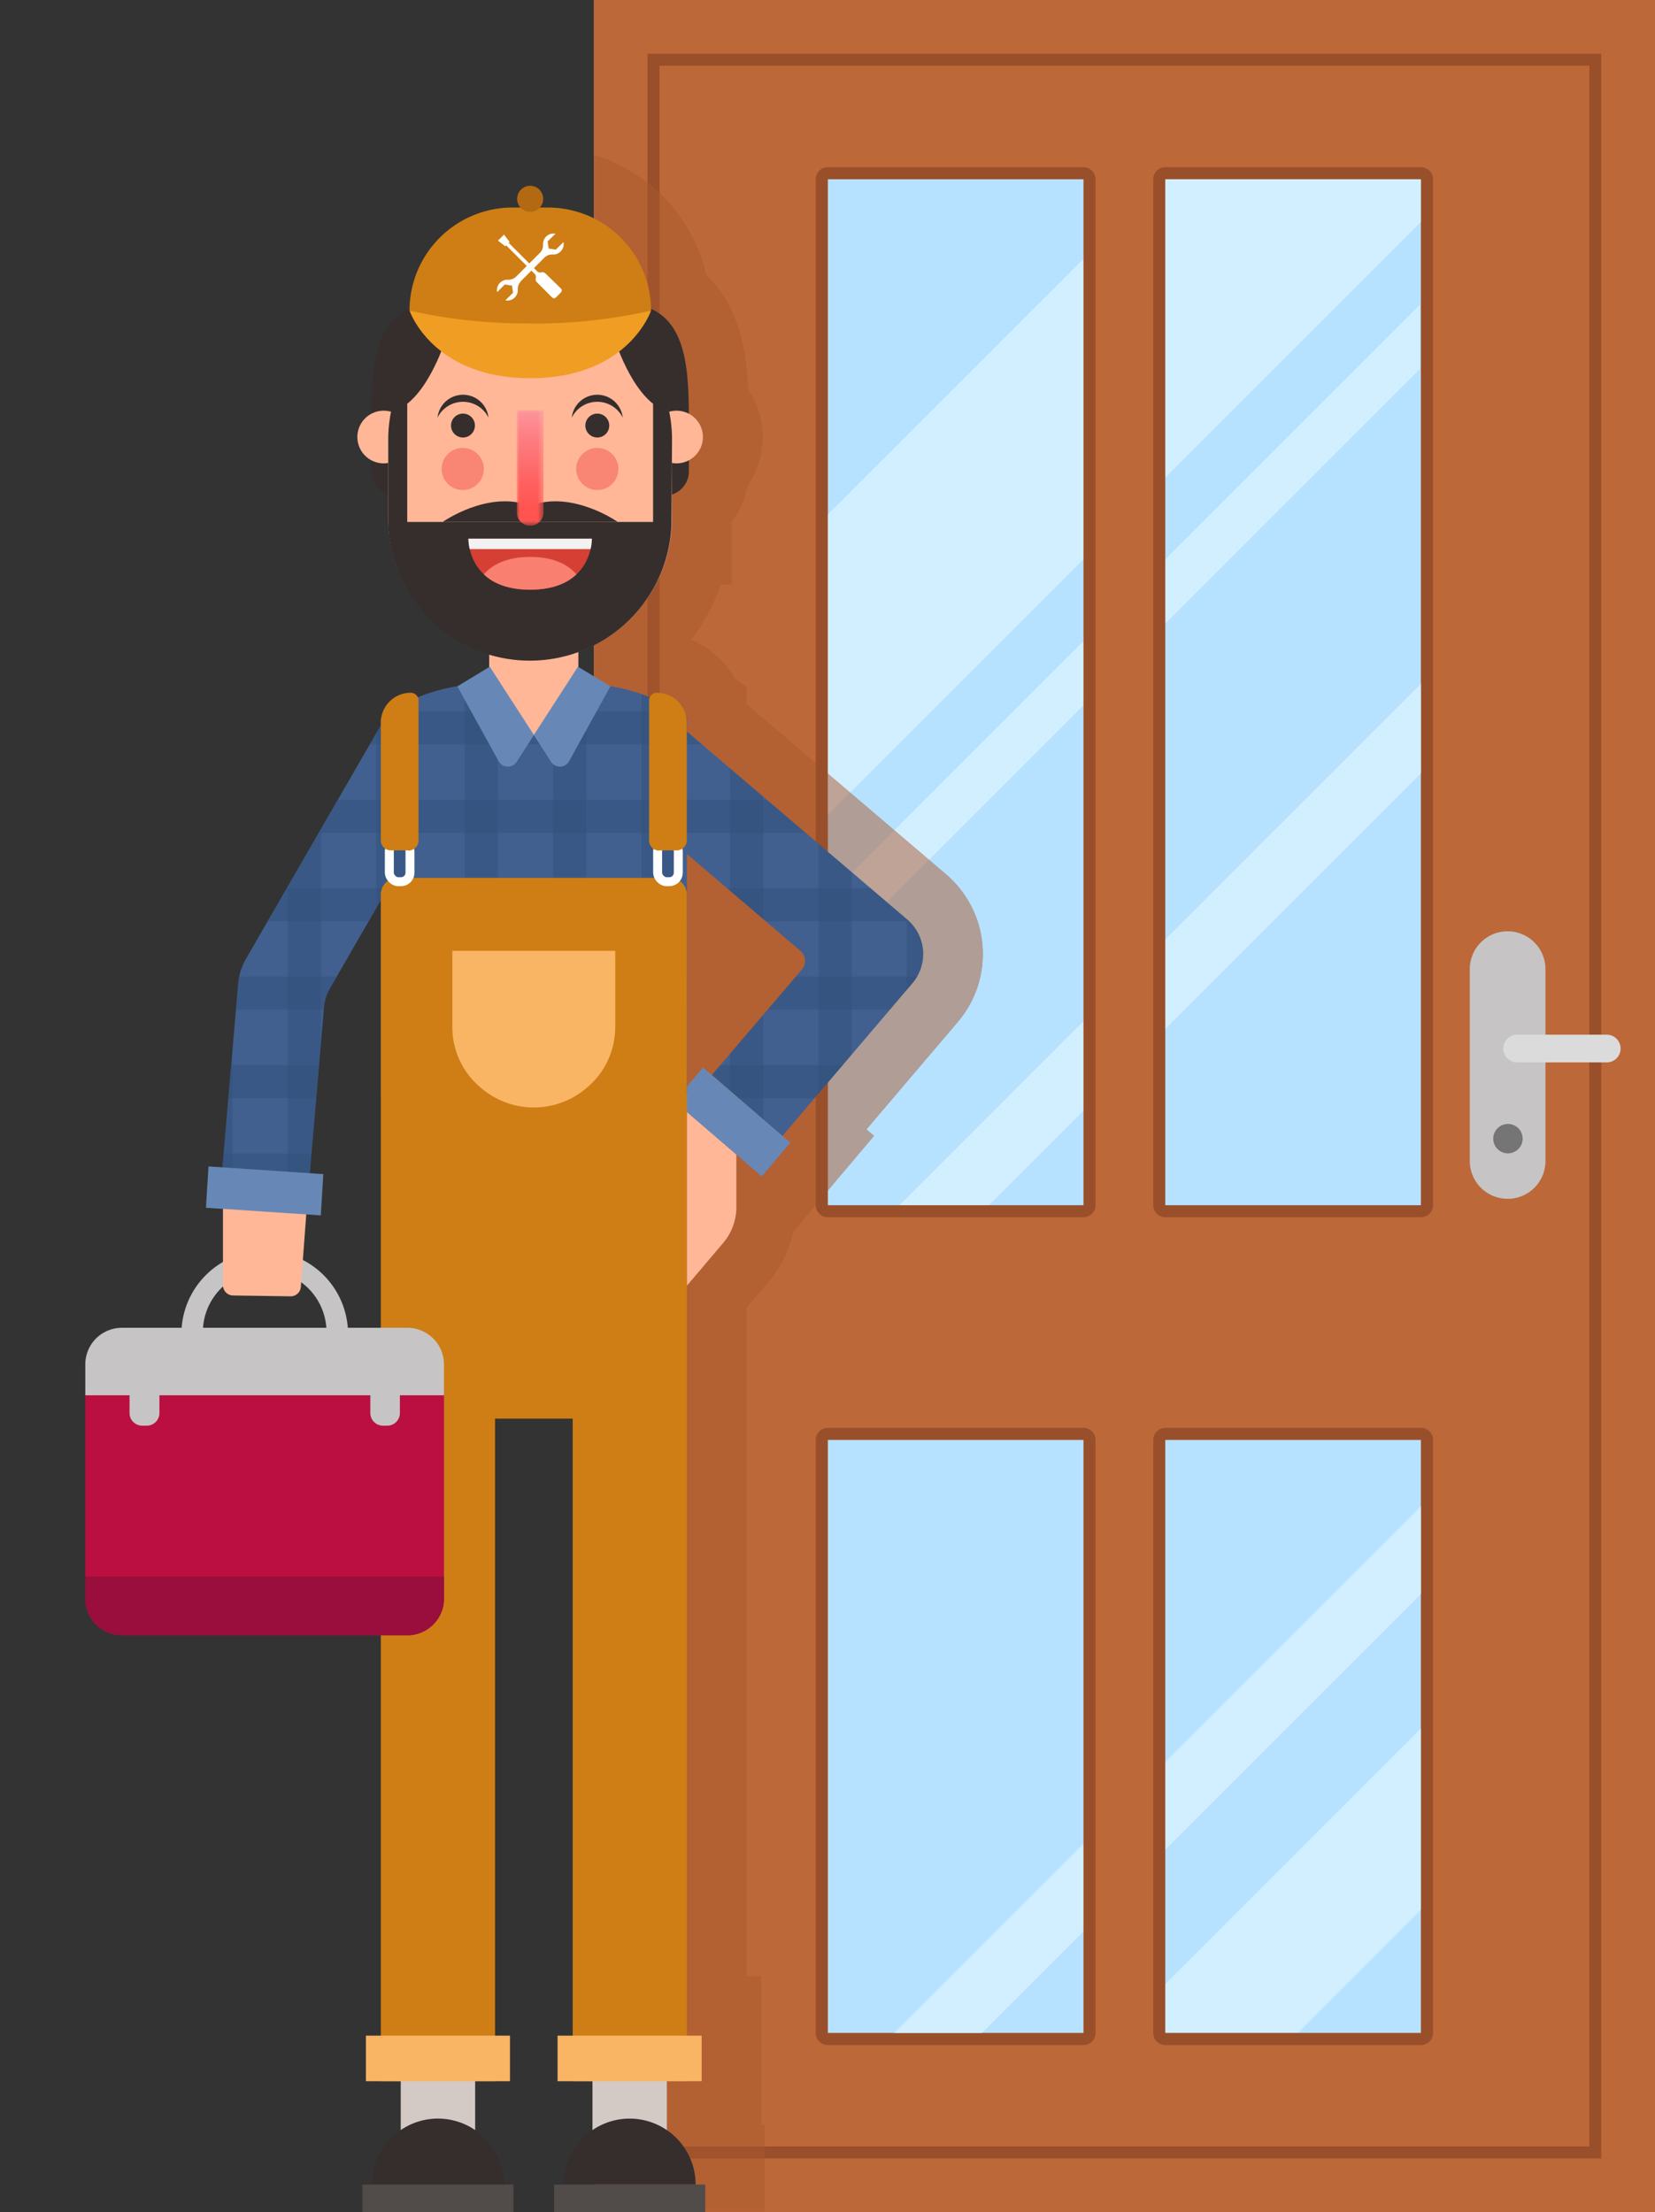 <svg xmlns="http://www.w3.org/2000/svg" xmlns:xlink="http://www.w3.org/1999/xlink" viewBox="0 0 277.08 370.44"><rect x="0" y="0" width="277.08" height="370.44" fill="#333333" stroke="none"/><defs><style>.cls-1{fill:url(#Безымянный_градиент_2);}.cls-2{fill:url(#Безымянный_градиент_4);}.cls-3,.cls-57,.cls-7{fill:none;}.cls-4{isolation:isolate;}.cls-5{clip-path:url(#clip-path);}.cls-6{fill:#bc6839;}.cls-7{stroke:#994f29;stroke-width:2px;}.cls-57,.cls-7{stroke-miterlimit:10;}.cls-8{fill:#c6c4c5;}.cls-9{fill:#757575;}.cls-10{fill:#b6e2ff;}.cls-11{fill:#d2efff;}.cls-12,.cls-23{opacity:0.5;}.cls-12{mix-blend-mode:multiply;}.cls-13{clip-path:url(#clip-path-3);}.cls-14{clip-path:url(#clip-path-4);}.cls-15{mask:url(#mask);}.cls-16{fill:url(#Безымянный_градиент);}.cls-17{fill:#994f29;}.cls-18{fill:#ffb797;}.cls-19{fill:#6788b7;}.cls-20{fill:#352e2c;}.cls-21{fill:#41608f;}.cls-22{clip-path:url(#clip-path-5);}.cls-24{clip-path:url(#clip-path-6);}.cls-25{fill:#32507c;}.cls-26{clip-path:url(#clip-path-7);}.cls-27{clip-path:url(#clip-path-8);}.cls-28{clip-path:url(#clip-path-9);}.cls-29{clip-path:url(#clip-path-10);}.cls-30{clip-path:url(#clip-path-11);}.cls-31{clip-path:url(#clip-path-12);}.cls-32{clip-path:url(#clip-path-13);}.cls-33{clip-path:url(#clip-path-14);}.cls-34{clip-path:url(#clip-path-15);}.cls-35{clip-path:url(#clip-path-16);}.cls-36{clip-path:url(#clip-path-17);}.cls-37{clip-path:url(#clip-path-18);}.cls-38{clip-path:url(#clip-path-19);}.cls-39{clip-path:url(#clip-path-20);}.cls-40{clip-path:url(#clip-path-21);}.cls-41{clip-path:url(#clip-path-22);}.cls-42{clip-path:url(#clip-path-23);}.cls-43{clip-path:url(#clip-path-24);}.cls-44{clip-path:url(#clip-path-25);}.cls-45{clip-path:url(#clip-path-26);}.cls-46{clip-path:url(#clip-path-27);}.cls-47{fill:#d64034;}.cls-48{fill:#f98070;}.cls-49{fill:#f2f2f2;}.cls-50{clip-path:url(#clip-path-29);}.cls-51{mask:url(#mask-2);}.cls-52{fill:url(#Безымянный_градиент_3);}.cls-53{fill:#f98575;}.cls-54{fill:#ce7e15;}.cls-55{fill:#b26912;}.cls-56{fill:#f09d23;}.cls-57{stroke:#fff;stroke-width:1.5px;}.cls-58{fill:#f9b564;}.cls-59{fill:#ba0f40;}.cls-60{fill:#990e3c;}.cls-61{fill:#fff;}.cls-62{fill:#d3c9c5;}.cls-63{fill:#514b4a;}.cls-64{fill:#dbdbdb;}</style><linearGradient id="Безымянный_градиент_2" y1="370.43" x2="1" y2="370.43" gradientTransform="matrix(65.17, 0, 0, -65.17, 99.41, 24337.59)" gradientUnits="userSpaceOnUse"><stop offset="0" stop-color="#fff"/><stop offset="1"/></linearGradient><linearGradient id="Безымянный_градиент_4" y1="370.43" x2="1" y2="370.43" gradientTransform="matrix(0, -19.4, -19.4, 0, 7275.01, 85.19)" gradientUnits="userSpaceOnUse"><stop offset="0" stop-color="#fff"/><stop offset="0.09" stop-color="#f2f2f2"/><stop offset="0.26" stop-color="#cfcfcf"/><stop offset="0.48" stop-color="#979797"/><stop offset="0.76" stop-color="#4a4a4a"/><stop offset="1"/></linearGradient><clipPath id="clip-path"><rect class="cls-3" width="277.08" height="370.43"/></clipPath><clipPath id="clip-path-3"><rect class="cls-3" x="99.41" y="25.9" width="65.17" height="344.54"/></clipPath><clipPath id="clip-path-4"><path class="cls-3" d="M158.42,146.38,125,117.89V115l-1.92-1.34a14.94,14.94,0,0,0-7.33-6.52,33.5,33.5,0,0,0,4.93-9.23h1.86V87.39a14,14,0,0,0,2.62-6,14.36,14.36,0,0,0,.12-16.18c-.26-6.06-1.4-13.9-7-19.15A27.54,27.54,0,0,0,99.41,25.9V370.43h28.65V355.81h-.59V330.87H125V219l3.73-4.4a19.29,19.29,0,0,0,4.14-8.4l13.51-16-1.27-1.09,15.31-18a17.57,17.57,0,0,0-2-24.73"/></clipPath><mask id="mask" x="99.41" y="25.9" width="67.26" height="344.54" maskUnits="userSpaceOnUse"><rect class="cls-1" x="99.41" y="25.9" width="67.26" height="344.54"/></mask><linearGradient id="Безымянный_градиент" y1="370.43" x2="1" y2="370.43" gradientTransform="matrix(65.17, 0, 0, -65.17, 99.41, 24337.6)" gradientUnits="userSpaceOnUse"><stop offset="0" stop-color="#aa572e"/><stop offset="1" stop-color="#aa572e"/></linearGradient><clipPath id="clip-path-5"><path class="cls-3" d="M89.37,114.54H81.31a30,30,0,0,0-16.24,4.76l-.07,0-.08.14c-.39.25-.77.51-1.15.78v1.2l-22.57,39.1a10.12,10.12,0,0,0-1.32,4.2L37.19,196.1l14.59,1.25,2.46-28.74a7.58,7.58,0,0,1,1-3.14l8.54-14.79v32.49H115V143l19,16.21a2.22,2.22,0,0,1,.25,3.14L119.19,180,131,190.21l21.76-25.57a7.55,7.55,0,0,0-.85-10.64L115,122.5v-2.32a30,30,0,0,0-17.54-5.64Z"/></clipPath><clipPath id="clip-path-6"><rect class="cls-3" x="18.56" y="99.18" width="5.56" height="104.64"/></clipPath><clipPath id="clip-path-7"><rect class="cls-3" x="33.36" y="99.18" width="5.56" height="104.64"/></clipPath><clipPath id="clip-path-8"><rect class="cls-3" x="48.17" y="99.18" width="5.56" height="104.64"/></clipPath><clipPath id="clip-path-9"><rect class="cls-3" x="62.98" y="99.18" width="5.56" height="104.64"/></clipPath><clipPath id="clip-path-10"><rect class="cls-3" x="77.79" y="99.18" width="5.56" height="104.64"/></clipPath><clipPath id="clip-path-11"><rect class="cls-3" x="92.6" y="99.18" width="5.56" height="104.64"/></clipPath><clipPath id="clip-path-12"><rect class="cls-3" x="107.4" y="99.18" width="5.56" height="104.64"/></clipPath><clipPath id="clip-path-13"><rect class="cls-3" x="122.21" y="99.18" width="5.56" height="104.64"/></clipPath><clipPath id="clip-path-14"><rect class="cls-3" x="137.02" y="99.18" width="5.56" height="104.64"/></clipPath><clipPath id="clip-path-15"><rect class="cls-3" x="151.83" y="99.18" width="5.56" height="104.64"/></clipPath><clipPath id="clip-path-16"><rect class="cls-3" x="166.63" y="99.18" width="5.56" height="104.64"/></clipPath><clipPath id="clip-path-17"><rect class="cls-3" y="74.67" width="190.75" height="5.56"/></clipPath><clipPath id="clip-path-18"><rect class="cls-3" y="89.48" width="190.75" height="5.56"/></clipPath><clipPath id="clip-path-19"><rect class="cls-3" y="104.29" width="190.75" height="5.56"/></clipPath><clipPath id="clip-path-20"><rect class="cls-3" y="119.1" width="190.75" height="5.56"/></clipPath><clipPath id="clip-path-21"><rect class="cls-3" y="133.91" width="190.75" height="5.56"/></clipPath><clipPath id="clip-path-22"><rect class="cls-3" y="148.71" width="190.75" height="5.56"/></clipPath><clipPath id="clip-path-23"><rect class="cls-3" y="163.52" width="190.75" height="5.56"/></clipPath><clipPath id="clip-path-24"><rect class="cls-3" y="178.33" width="190.75" height="5.56"/></clipPath><clipPath id="clip-path-25"><rect class="cls-3" y="193.14" width="190.75" height="5.56"/></clipPath><clipPath id="clip-path-26"><rect class="cls-3" y="207.94" width="190.75" height="5.56"/></clipPath><clipPath id="clip-path-27"><rect class="cls-3" y="222.75" width="190.75" height="5.56"/></clipPath><clipPath id="clip-path-29"><path class="cls-3" d="M86.5,68.65V85.79a2.26,2.26,0,0,0,4.52,0V68.65Z"/></clipPath><mask id="mask-2" x="86.5" y="68.65" width="4.52" height="19.4" maskUnits="userSpaceOnUse"><rect class="cls-2" x="86.5" y="68.65" width="4.52" height="19.4"/></mask><linearGradient id="Безымянный_градиент_3" y1="370.43" x2="1" y2="370.43" gradientTransform="matrix(0, -19.4, -19.4, 0, 7275.01, 85.19)" gradientUnits="userSpaceOnUse"><stop offset="0" stop-color="#ff5450"/><stop offset="0.2" stop-color="#ff5f5d"/><stop offset="0.58" stop-color="#fd7b7e"/><stop offset="1" stop-color="#fca2ac"/></linearGradient></defs><title>s-as-3</title><g class="cls-4"><g id="Слой_2" data-name="Слой 2"><g id="Слой_1-2" data-name="Слой 1"><g class="cls-5"><rect class="cls-6" x="99.41" width="177.67" height="370.43"/><rect class="cls-7" x="109.41" y="10" width="157.67" height="350.43"/><g class="cls-5"><path class="cls-8" d="M252.41,200.75h0a6.33,6.33,0,0,0,6.33-6.33V162.28a6.33,6.33,0,1,0-12.67,0v32.13a6.33,6.33,0,0,0,6.33,6.33"/><path class="cls-9" d="M250,190.67a2.46,2.46,0,1,0,2.46-2.46,2.46,2.46,0,0,0-2.46,2.46"/><rect class="cls-10" x="138.58" y="241.1" width="99.33" height="99.33"/><rect class="cls-10" x="138.58" y="30" width="99.33" height="171.82"/><polygon class="cls-11" points="237.91 37.14 138.58 136.48 138.58 86.17 194.75 30 237.91 30 237.91 37.14"/><polygon class="cls-11" points="138.58 150.17 237.71 51.04 237.71 61.79 138.12 161.38 138.58 150.17"/><polygon class="cls-11" points="150.58 201.82 237.97 114.42 237.97 129.42 165.45 201.94 150.58 201.82"/><polygon class="cls-11" points="237.97 252.16 149.64 340.49 164.33 340.49 238.03 266.79 237.97 252.16"/><polygon class="cls-11" points="237.91 289.42 186.96 340.37 217.33 340.37 237.91 319.79 237.91 289.42"/><rect class="cls-6" x="181.41" y="236.17" width="13.67" height="109.2"/><rect class="cls-6" x="181.41" y="22.67" width="13.67" height="186.48"/><g class="cls-12"><g class="cls-13"><g class="cls-14"><g class="cls-15"><rect class="cls-16" x="99.41" y="25.9" width="67.26" height="344.54"/></g></g></g></g><path class="cls-17" d="M181.41,201.82H138.58V30h42.83Zm0-173.82H138.58a2,2,0,0,0-2,2V201.82a2,2,0,0,0,2,2h42.83a2,2,0,0,0,2-2V30a2,2,0,0,0-2-2"/><path class="cls-17" d="M181.41,340.44H138.58V241.1h42.83Zm0-101.33H138.58a2,2,0,0,0-2,2v99.33a2,2,0,0,0,2,2h42.83a2,2,0,0,0,2-2V241.1a2,2,0,0,0-2-2"/><path class="cls-17" d="M237.91,340.44H195.08V241.1h42.83Zm0-101.33H195.08a2,2,0,0,0-2,2v99.33a2,2,0,0,0,2,2h42.83a2,2,0,0,0,2-2V241.1a2,2,0,0,0-2-2"/><path class="cls-17" d="M237.91,201.82H195.08V30h42.83Zm0-173.82H195.08a2,2,0,0,0-2,2V201.82a2,2,0,0,0,2,2h42.83a2,2,0,0,0,2-2V30a2,2,0,0,0-2-2"/><path class="cls-18" d="M123.28,193.31v8.82a9.29,9.29,0,0,1-2.2,6l-6.11,7.2V186.16Z"/><polygon class="cls-19" points="117.7 178.76 112.92 184.42 127.54 196.99 132.32 191.32 117.7 178.76"/><path class="cls-20" d="M78.42,53.44s-2.59-4-8.52-2.24c-7.71,2.24-7.71,11.36-7.71,20.61v7.12A4.07,4.07,0,0,0,66.25,83s3.31-29,12.17-29.56"/><path class="cls-20" d="M99.1,53.44s2.59-4,8.52-2.24c7.71,2.24,7.71,11.36,7.71,20.61v7.12A4.07,4.07,0,0,1,111.27,83S108,54,99.1,53.44"/><path class="cls-21" d="M151.93,154,115,122.5v-2.32a30,30,0,0,0-17.54-5.64H81.31a29.94,29.94,0,0,0-16.24,4.76l-.08,0-.08.15c-.39.25-.77.51-1.15.78v1.21l-22.57,39.1a10.11,10.11,0,0,0-1.32,4.2L37.19,196.1l14.6,1.25,2.46-28.74a7.55,7.55,0,0,1,1-3.13l8.54-14.79v32.49H115V143l19,16.21a2.22,2.22,0,0,1,.25,3.14L119.19,180,131,190.21l21.76-25.57a7.55,7.55,0,0,0-.85-10.64"/></g><g class="cls-22"><g class="cls-23"><g class="cls-24"><rect class="cls-25" x="18.56" y="99.18" width="5.56" height="104.64"/></g></g><g class="cls-23"><g class="cls-26"><rect class="cls-25" x="33.37" y="99.18" width="5.56" height="104.64"/></g></g><g class="cls-23"><g class="cls-27"><rect class="cls-25" x="48.17" y="99.18" width="5.56" height="104.64"/></g></g><g class="cls-23"><g class="cls-28"><rect class="cls-25" x="62.98" y="99.18" width="5.56" height="104.64"/></g></g><g class="cls-23"><g class="cls-29"><rect class="cls-25" x="77.79" y="99.18" width="5.56" height="104.64"/></g></g><g class="cls-23"><g class="cls-30"><rect class="cls-25" x="92.59" y="99.18" width="5.56" height="104.64"/></g></g><g class="cls-23"><g class="cls-31"><rect class="cls-25" x="107.4" y="99.18" width="5.56" height="104.64"/></g></g><g class="cls-23"><g class="cls-32"><rect class="cls-25" x="122.21" y="99.18" width="5.56" height="104.64"/></g></g><g class="cls-23"><g class="cls-33"><rect class="cls-25" x="137.02" y="99.18" width="5.56" height="104.64"/></g></g><g class="cls-23"><g class="cls-34"><rect class="cls-25" x="151.83" y="99.18" width="5.56" height="104.64"/></g></g><g class="cls-23"><g class="cls-35"><rect class="cls-25" x="166.63" y="99.18" width="5.56" height="104.64"/></g></g><g class="cls-23"><g class="cls-36"><rect class="cls-25" y="74.68" width="190.75" height="5.56"/></g></g><g class="cls-23"><g class="cls-37"><rect class="cls-25" y="89.48" width="190.75" height="5.56"/></g></g><g class="cls-23"><g class="cls-38"><rect class="cls-25" y="104.29" width="190.75" height="5.56"/></g></g><g class="cls-23"><g class="cls-39"><rect class="cls-25" y="119.1" width="190.75" height="5.56"/></g></g><g class="cls-23"><g class="cls-40"><rect class="cls-25" y="133.91" width="190.75" height="5.56"/></g></g><g class="cls-23"><g class="cls-41"><rect class="cls-25" y="148.71" width="190.75" height="5.56"/></g></g><g class="cls-23"><g class="cls-42"><rect class="cls-25" y="163.52" width="190.75" height="5.56"/></g></g><g class="cls-23"><g class="cls-43"><rect class="cls-25" y="178.33" width="190.75" height="5.56"/></g></g><g class="cls-23"><g class="cls-44"><rect class="cls-25" y="193.14" width="190.75" height="5.56"/></g></g><g class="cls-23"><g class="cls-45"><rect class="cls-25" y="207.94" width="190.75" height="5.56"/></g></g><g class="cls-23"><g class="cls-46"><rect class="cls-25" y="222.75" width="190.75" height="5.56"/></g></g></g><g class="cls-5"><path class="cls-18" d="M81.9,95.71v19.91a7.46,7.46,0,1,0,14.93,0V95.71Z"/><path class="cls-18" d="M64.24,68.77a4.41,4.41,0,1,0,4.41,4.41,4.41,4.41,0,0,0-4.41-4.41"/><path class="cls-18" d="M113.27,68.77a4.41,4.41,0,1,0,4.41,4.41,4.41,4.41,0,0,0-4.41-4.41"/><path class="cls-18" d="M88.76,49.9h0A23.75,23.75,0,0,0,65,73.65V86.81a23.75,23.75,0,0,0,47.5,0V73.65A23.75,23.75,0,0,0,88.76,49.9"/><path class="cls-20" d="M112.51,73.65a23.63,23.63,0,0,0-3.17-11.86V87.4H68.18V61.79A23.63,23.63,0,0,0,65,73.65V87.87h0a23.73,23.73,0,0,0,47.42,0h0Z"/><path class="cls-20" d="M88.76,84.7c-7-2.7-14.65,2.7-14.65,2.7h29.31S95.77,82,88.76,84.7"/><path class="cls-47" d="M99.1,90.19H78.42s-.19,8.55,10.34,8.55S99.1,90.19,99.1,90.19"/><path class="cls-48" d="M96.51,96.18c-1.37-1.58-3.72-2.92-7.75-2.92S82.38,94.6,81,96.18c1.52,1.44,3.92,2.57,7.75,2.57s6.23-1.13,7.75-2.57"/><path class="cls-49" d="M98.87,91.95a7.92,7.92,0,0,0,.22-1.75H78.42a8,8,0,0,0,.22,1.75Z"/></g><g class="cls-50"><g class="cls-51"><rect class="cls-52" x="86.5" y="68.65" width="4.52" height="19.4"/></g></g><g class="cls-5"><path class="cls-20" d="M77.51,67.28a4.76,4.76,0,0,1,4.27,2.65,4.29,4.29,0,0,0-8.53,0,4.76,4.76,0,0,1,4.27-2.65"/><path class="cls-20" d="M100,67.28a4.76,4.76,0,0,1,4.26,2.65,4.29,4.29,0,0,0-8.53,0A4.76,4.76,0,0,1,100,67.28"/><path class="cls-53" d="M77.51,75A3.53,3.53,0,1,0,81,78.56,3.53,3.53,0,0,0,77.51,75"/><path class="cls-20" d="M77.51,69.26a2,2,0,1,0,2,2,2,2,0,0,0-2-2"/><path class="cls-53" d="M100,75a3.53,3.53,0,1,0,3.53,3.53A3.53,3.53,0,0,0,100,75"/><path class="cls-20" d="M100,69.26a2,2,0,1,0,2,2,2,2,0,0,0-2-2"/><path class="cls-20" d="M74.51,57.09s-3.33,10.62-9,11.85c0,0-1.21-13.82,9.06-14.7Z"/><path class="cls-20" d="M103,57.09s3.33,10.62,9,11.85c0,0,1.21-13.82-9.06-14.7Z"/><path class="cls-20" d="M88.76,52s-4,8.48-14.25,5c0,0,3.59-8.44,14.25-5"/><path class="cls-20" d="M88.07,52s4,8.48,14.25,5c0,0-3.59-8.44-14.25-5"/><path class="cls-54" d="M91.69,34.75A17.27,17.27,0,0,1,109,52a73.64,73.64,0,0,1-20.2,2.67A73.62,73.62,0,0,1,68.56,52,17.27,17.27,0,0,1,85.83,34.75Z"/><path class="cls-55" d="M88.76,31.11a2.18,2.18,0,1,0,2.18,2.18,2.18,2.18,0,0,0-2.18-2.18"/><path class="cls-56" d="M88.76,54.17A87.22,87.22,0,0,0,109,52s-3.75,11.33-20.2,11.33S68.56,52,68.56,52a87.22,87.22,0,0,0,20.2,2.15"/><path class="cls-19" d="M82,111.64l7.39,11.44-2.9,4.5a1.76,1.76,0,0,1-3-.1l-6.92-12.55Z"/><path class="cls-19" d="M96.76,111.64l-7.39,11.44,2.9,4.5a1.76,1.76,0,0,0,3-.1l6.92-12.55Z"/><path class="cls-54" d="M112.21,147H66.52a2.76,2.76,0,0,0-2.76,2.76V348.49H82.88V237.55h13V348.49H115V149.8a2.76,2.76,0,0,0-2.76-2.76"/><rect class="cls-57" x="65.18" y="141.03" width="3.46" height="6.61" rx="1.5" ry="1.5"/><path class="cls-54" d="M68.38,142.4H65.44a1.68,1.68,0,0,1-1.68-1.68V121a5,5,0,0,1,5-5,1.31,1.31,0,0,1,1.31,1.31v23.44a1.68,1.68,0,0,1-1.68,1.68"/><rect class="cls-57" x="110.1" y="141.03" width="3.46" height="6.61" rx="1.5" ry="1.5"/><path class="cls-54" d="M110.36,142.4h2.94a1.68,1.68,0,0,0,1.68-1.68V121a5,5,0,0,0-5-5,1.31,1.31,0,0,0-1.31,1.31v23.44a1.68,1.68,0,0,0,1.68,1.68"/><path class="cls-58" d="M75.73,159.21V172a13.17,13.17,0,0,0,4.43,9.85l.21.18a13.56,13.56,0,0,0,18,0l.21-.18A13.18,13.18,0,0,0,103,172V159.21Z"/><path class="cls-8" d="M58.26,223.39h-3.6a10.35,10.35,0,1,0-20.69,0h-3.6a13.95,13.95,0,0,1,27.9,0"/><path class="cls-59" d="M14.28,233.37v34.31a6.13,6.13,0,0,0,6.13,6.13H68.2a6.13,6.13,0,0,0,6.13-6.13V233.37Z"/><path class="cls-60" d="M14.28,264v3.71a6.13,6.13,0,0,0,6.13,6.13H68.2a6.13,6.13,0,0,0,6.13-6.13V264Z"/><path class="cls-8" d="M74.33,233.64v-5.17a6.13,6.13,0,0,0-6.13-6.13H20.41a6.13,6.13,0,0,0-6.13,6.13v5.17Z"/><path class="cls-8" d="M24.53,238.73H23.8a2.11,2.11,0,0,1-2.11-2.11v-4.77h5v4.77a2.11,2.11,0,0,1-2.11,2.11"/><path class="cls-8" d="M64.82,238.73h-.73A2.11,2.11,0,0,1,62,236.62v-4.77h4.95v4.77a2.11,2.11,0,0,1-2.11,2.11"/><path class="cls-61" d="M87.15,47.13l4-4a1.82,1.82,0,0,1,1.39-.51,1.75,1.75,0,0,0,1.8-2.08L93.06,41.8l-1.2-.18-.18-1.2L93,39.14a1.75,1.75,0,0,0-2.08,1.8,1.82,1.82,0,0,1-.51,1.38l-4,4a1.82,1.82,0,0,1-1.38.52,1.75,1.75,0,0,0-1.8,2.08l1.28-1.28,1.2.18.18,1.2-1.28,1.28a1.75,1.75,0,0,0,2.08-1.8,1.82,1.82,0,0,1,.52-1.39"/><path class="cls-61" d="M90.64,45.61a.76.76,0,0,1-.72-.19l-4.76-4.76.16-.15-.95-1.22-1,1,1.22.95.16-.15,4.76,4.76a.76.76,0,0,1,.19.72.74.74,0,0,0,.19.7l2.54,2.54a.46.46,0,0,0,.64,0l.85-.85a.46.46,0,0,0,0-.64L91.33,45.8a.74.74,0,0,0-.7-.2"/><path class="cls-18" d="M37.33,201.82l0,13.42A1.71,1.71,0,0,0,39,216.93l9.64.14a1.71,1.71,0,0,0,1.73-1.6l1-13.4Z"/><polygon class="cls-19" points="34.91 195.32 34.48 202.24 53.71 203.52 54.13 196.61 34.91 195.32"/><rect class="cls-62" x="67.09" y="345.5" width="12.46" height="14.78"/><rect class="cls-62" x="99.19" y="345.5" width="12.46" height="14.78"/><rect class="cls-58" x="61.26" y="340.87" width="24.12" height="7.63"/><path class="cls-20" d="M84.37,365.81a11,11,0,1,0-22.1,0Z"/><rect class="cls-63" x="60.67" y="365.81" width="25.3" height="4.63"/><path class="cls-20" d="M116.46,365.81a11,11,0,1,0-22.09,0Z"/><rect class="cls-63" x="92.77" y="365.81" width="25.3" height="4.63"/><rect class="cls-58" x="93.35" y="340.87" width="24.12" height="7.63"/><path class="cls-64" d="M254,173.26H269a2.32,2.32,0,0,1,0,4.64H254a2.32,2.32,0,0,1,0-4.64"/></g></g></g></g></g></svg>